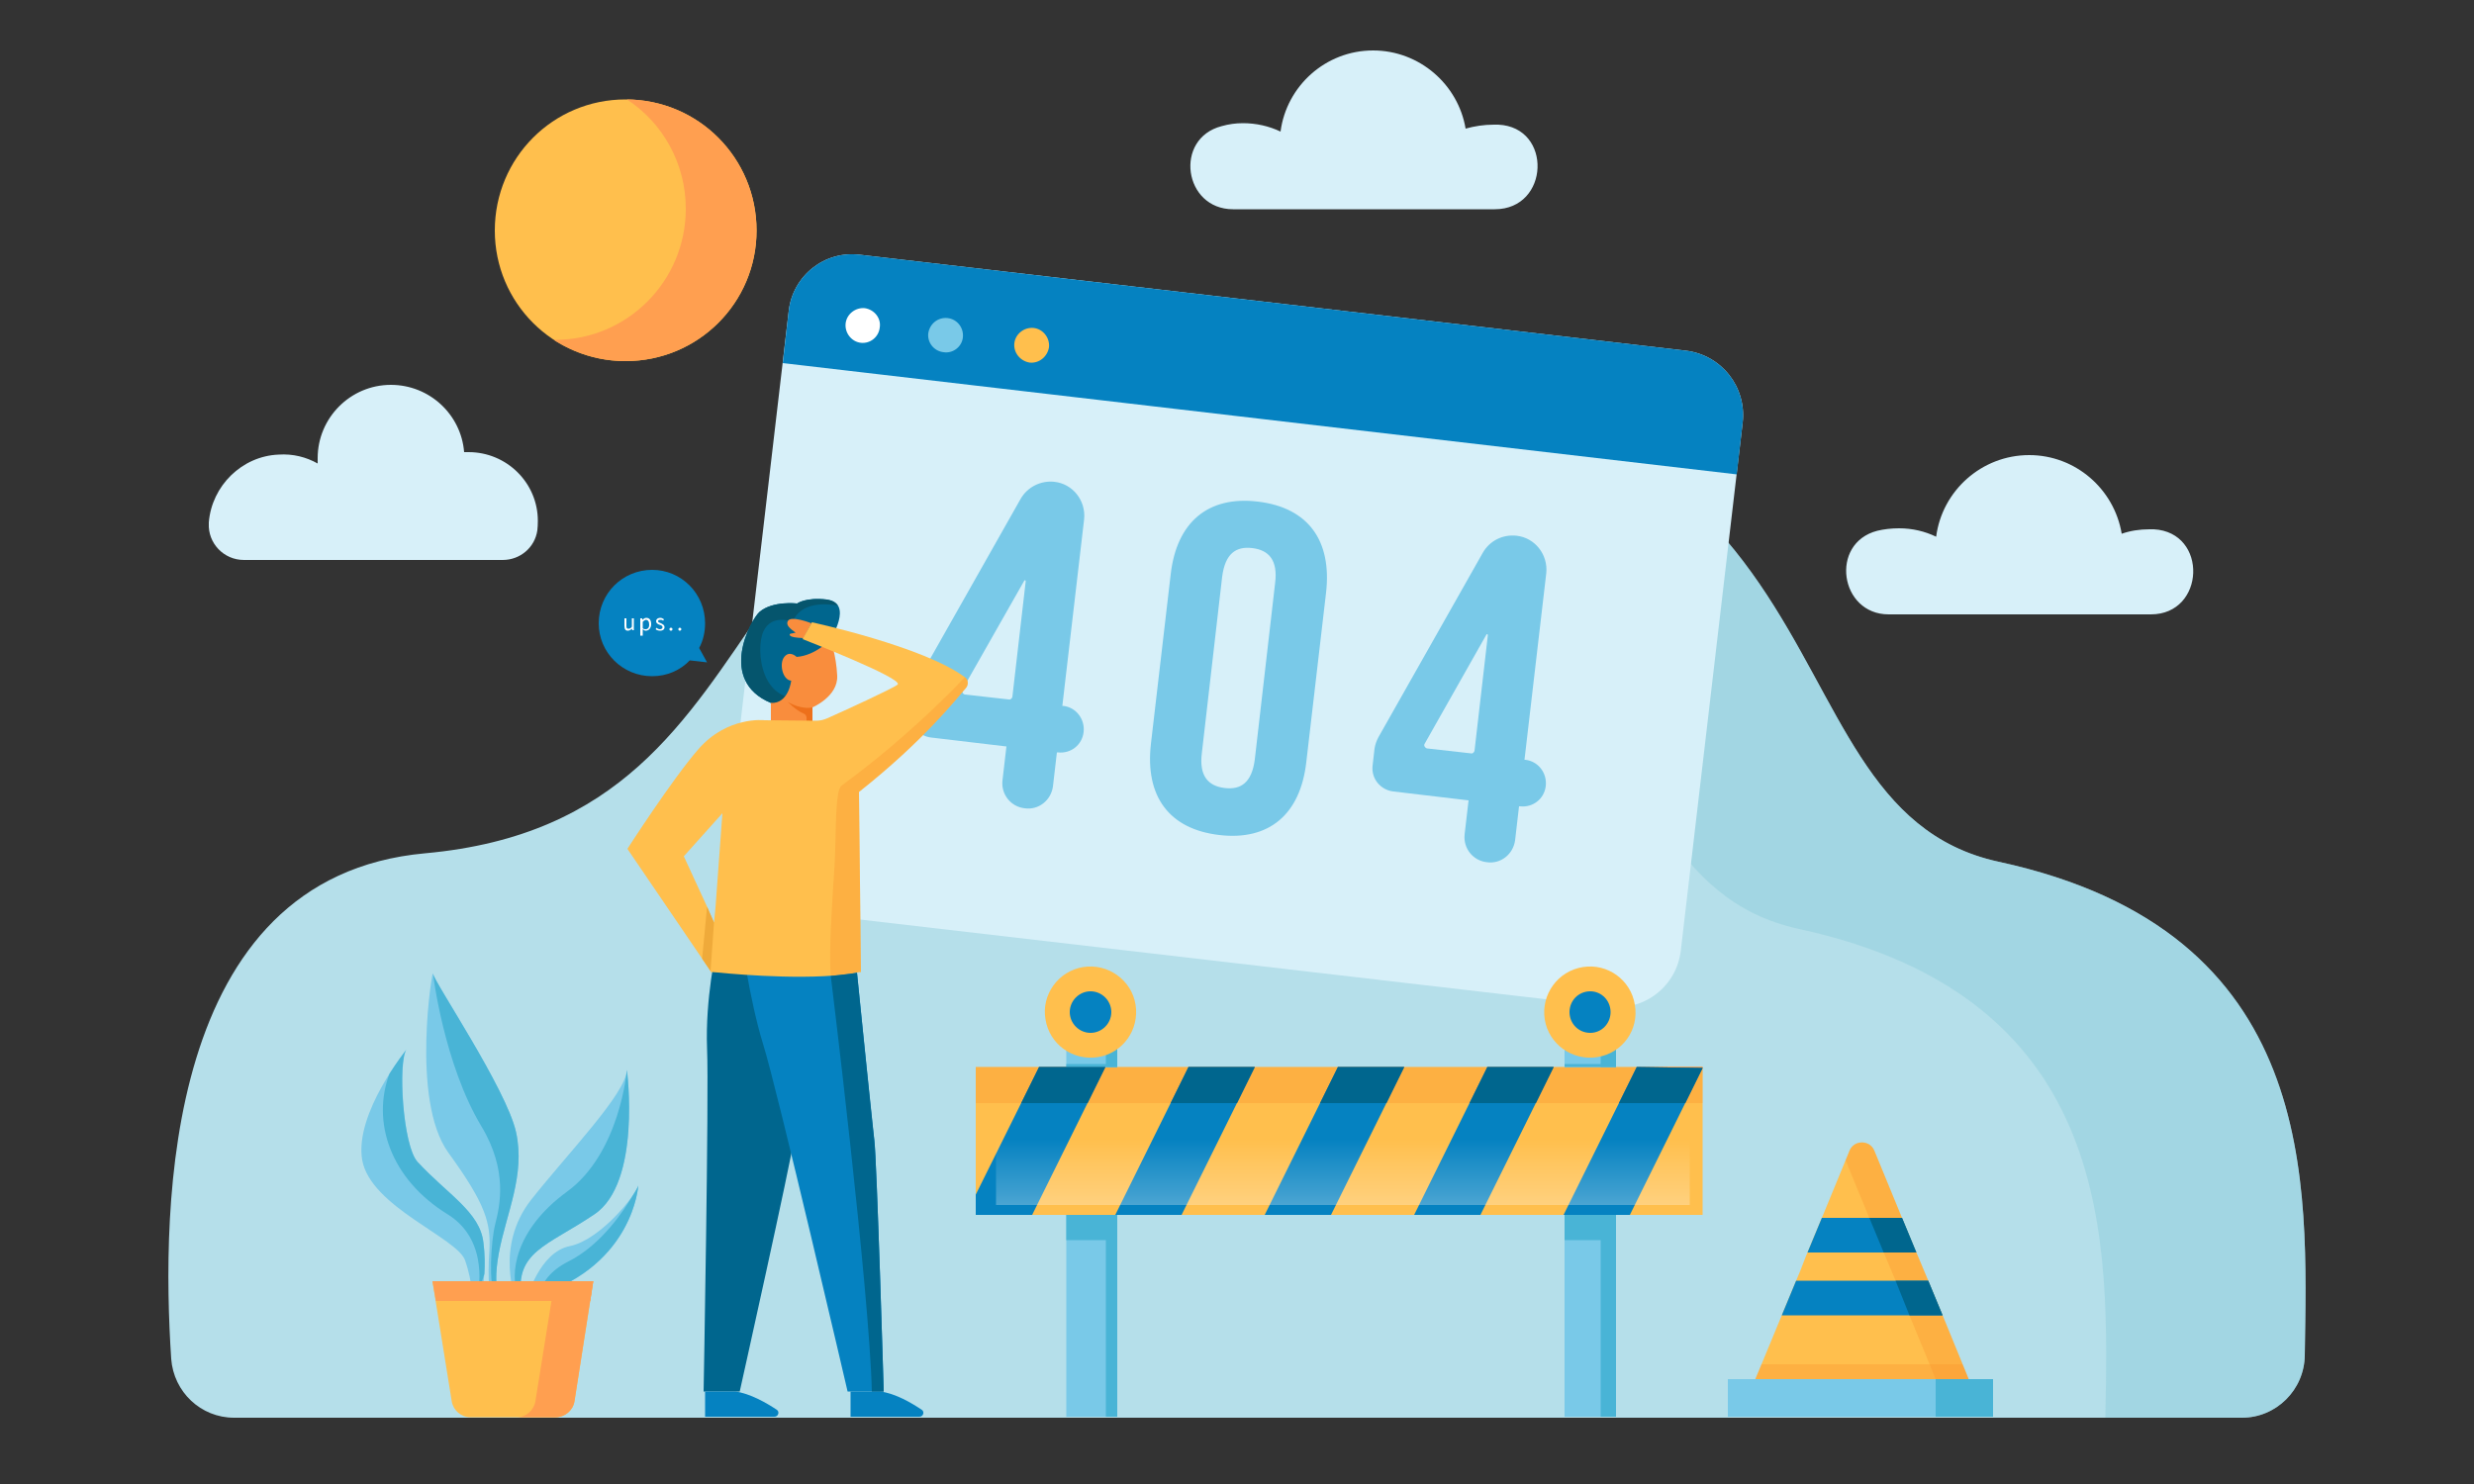 <svg version="1.2" xmlns="http://www.w3.org/2000/svg" viewBox="0 0 500 300" width="500" height="300">
    <rect x="0" y="0" width="500" height="300" fill="#333333" stroke="none"/>
    <title>NotFoundDecoration-svg</title>
    <defs>
        <linearGradient id="g1" x2="1" gradientUnits="userSpaceOnUse"
            gradientTransform="matrix(0,-24.054,225.855,0,271.414,254.342)">
            <stop offset="0" stop-color="#ffffff" stop-opacity="1" />
            <stop offset="1" stop-color="#ffffff" stop-opacity="0" />
        </linearGradient>
    </defs>
    <style>
        .s0 {
            fill: #b5dfea
        }

        .s1 {
            opacity: .5;
            fill: #90cedd
        }

        .s2 {
            fill: #79c9e8
        }

        .s3 {
            fill: #d7f0f9
        }

        .s4 {
            fill: #0582c1
        }

        .s5 {
            fill: #ffffff
        }

        .s6 {
            fill: #ffbf4d
        }

        .s7 {
            fill: #00668e
        }

        .s8 {
            fill: #05556d
        }

        .s9 {
            fill: #f98d3d
        }

        .s10 {
            fill: #ed701b
        }

        .s11 {
            fill: none
        }

        .s12 {
            fill: #efaa3a
        }

        .s13 {
            opacity: .3;
            fill: #f98d2b
        }

        .s14 {
            fill: #49b4d6
        }

        .s15 {
            fill: #ff9f50
        }

        .s16 {
            fill: #f77e2d
        }

        .s17 {
            opacity: .5;
            fill: url(#g1)
        }
    </style>
    <path id="Layer" class="s0"
        d="m453.1 286.6c6.9 0 12.6-5.6 12.7-12.6 0.5-34.6 3.3-85.7-61.9-99.8-52.8-11.5-21.5-105.3-163.7-99.3-102.1 4.4-75 90.4-154.3 97.6-52.9 4.8-53.3 71.6-51.3 102.2 0.5 6.7 6 11.9 12.7 11.9 0 0 405.8 0 405.8 0z" />
    <g id="Layer">
        <path id="Layer" class="s1"
            d="m403.9 174.2c-52.8-11.5-21.5-105.3-163.7-99.3-24.3 1.1-41.3 6.7-54.1 14.9q6.5-0.9 13.8-1.2c142.2-6.1 110.9 87.8 163.7 99.2 64.5 14 62.5 64.1 61.9 98.8h27.6c6.9 0 12.6-5.6 12.7-12.6 0.5-34.6 3.3-85.7-61.9-99.8z" />
    </g>
    <g id="Layer">
        <g id="Layer">
            <path id="Layer" class="s3"
                d="m340.8 70.9l-167-19.4c-7.1-0.9-13.6 4.2-14.4 11.4l-12.5 106.7c-0.8 7.2 4.3 13.6 11.5 14.5l166.9 19.4c7.1 0.9 13.6-4.2 14.4-11.4l12.5-106.7c0.8-7.2-4.3-13.6-11.4-14.5z" />
            <path id="Layer" class="s4"
                d="m351 95.9l1.2-10.5c0.8-7.2-4.3-13.6-11.4-14.5l-167-19.4c-7.1-0.9-13.6 4.2-14.4 11.4l-1.2 10.5z" />
            <g id="Layer">
                <path id="Layer" fill-rule="evenodd" class="s2"
                    d="m185.2 138.1l21.1-37.3c1.4-2.4 4.1-3.7 6.8-3.4 3.7 0.4 6.4 3.8 6 7.6l-4.4 37.7h0.2c2.6 0.3 4.4 2.7 4.1 5.3-0.3 2.6-2.6 4.4-5.2 4.1h-0.2l-0.8 6.9c-0.4 2.8-2.9 4.8-5.7 4.4-2.8-0.3-4.8-2.8-4.5-5.6l0.8-6.9-15.2-1.8c-2.6-0.3-4.5-2.6-4.2-5.2l0.4-3.5q0.2-1.2 0.8-2.3zm19.4 2.8l2.7-23.4c0-0.2-0.2-0.3-0.3-0.1l-12.5 22c-0.2 0.4 0.1 0.9 0.5 1l8.9 1c0.3 0.1 0.6-0.2 0.7-0.5z" />
                <path id="Layer" fill-rule="evenodd" class="s2"
                    d="m278.6 149l21.1-37.3c1.4-2.4 4-3.7 6.8-3.4 3.7 0.4 6.4 3.8 6 7.6l-4.4 37.7h0.2c2.6 0.3 4.4 2.7 4.1 5.3-0.3 2.6-2.6 4.4-5.2 4.1h-0.2l-0.8 6.9c-0.4 2.8-2.9 4.8-5.7 4.4-2.8-0.3-4.8-2.8-4.5-5.6l0.8-6.9-15.2-1.8c-2.6-0.3-4.5-2.6-4.2-5.2l0.4-3.5q0.2-1.2 0.8-2.3zm19.4 2.8l2.7-23.4c0-0.2-0.2-0.3-0.3-0.1l-12.5 22.1c-0.2 0.3 0.1 0.8 0.5 0.9l8.9 1c0.3 0.1 0.6-0.2 0.7-0.5z" />
                <path id="Layer" fill-rule="evenodd" class="s2"
                    d="m236.6 116.1c1.2-10.5 7.5-15.9 17.6-14.7 10.2 1.2 15 7.9 13.8 18.4l-4 34.3c-1.2 10.5-7.5 15.9-17.6 14.7-10.2-1.2-15-7.9-13.8-18.4zm6.3 36.1c-0.6 4.7 1.3 6.7 4.6 7.1 3.3 0.4 5.5-1.1 6.1-5.8l4.1-35.6c0.6-4.7-1.3-6.7-4.6-7.1-3.3-0.4-5.5 1.1-6.1 5.8z" />
            </g>
            <g id="Layer">
                <path id="Layer" class="s5"
                    d="m177.8 66.2c-0.2 1.9-1.9 3.3-3.8 3.1-1.9-0.2-3.3-2-3.1-3.9 0.2-1.9 2-3.3 3.9-3.1 1.9 0.3 3.3 2 3 3.9z" />
                <path id="Layer" class="s2"
                    d="m194.6 68.2c-0.2 1.9-2 3.3-3.9 3-1.9-0.2-3.3-1.9-3.1-3.8 0.3-2 2-3.3 3.9-3.1 1.9 0.2 3.3 1.9 3.1 3.9z" />
                <path id="Layer" class="s6"
                    d="m212 70.2c-0.3 1.9-2 3.3-3.9 3.1-1.9-0.3-3.3-2-3.1-3.9 0.2-1.9 2-3.3 3.9-3.1 1.9 0.2 3.3 2 3.1 3.9z" />
            </g>
        </g>
    </g>
    <g id="Layer">
        <path id="Layer" class="s7"
            d="m144.8 191.8c0 0-2.3 10-1.9 20.2 0.4 9.2-0.7 69.3-0.7 69.3h7.3c0 0 10.5-47.1 10.9-50.8 0.4-3.7 5.6-40.9 5.6-40.9z" />
        <path id="Layer" class="s4"
            d="m149.7 189c0 0 1.7 12.9 4.5 22 2.9 9.2 17.1 70.3 17.1 70.3h7.3c0 0-1.4-47.1-1.9-50.8-0.5-3.7-4.2-40.9-4.2-40.9z" />
        <path id="Layer" class="s4"
            d="m171.9 281.3v5.1h13.9c0.8 0 1.1-1 0.5-1.4-2.1-1.4-5.3-3.3-8.4-3.7 0 0-6 0-6 0z" />
        <path id="Layer" class="s4"
            d="m142.5 281.3v5.1h14c0.8 0 1.1-1 0.5-1.4-2.1-1.4-5.4-3.3-8.4-3.7 0 0-6.1 0-6.1 0z" />
        <g id="Layer">
            <path id="Layer" class="s7"
                d="m167.8 129.3c0 0 4.8-7.4-0.7-8.1-4.3-0.5-6 0.8-6 0.8 0 0-4.9-0.6-7.6 1.7-1.8 1.6-8.5 13.9 2.3 18.4 10.9 4.4 8.6-7 8.6-7z" />
            <path id="Layer" class="s8"
                d="m167.1 121.2c-4.3-0.5-6 0.8-6 0.8 0 0-4.9-0.6-7.6 1.7-1.8 1.6-8.5 13.9 2.3 18.4 5.1 2.1 7.3 0.7 8.2-1.4-10.3 2.9-11.4-9.5-9.7-13.1 1.7-3.6 5.9-1.9 5.9-1.9 1.6-4.1 6.9-3.7 9.1-3.3-0.4-0.6-1.1-1-2.2-1.2z" />
            <path id="Layer" class="s9"
                d="m161 132.8c0 0-1.4-1.4-2.5 0-1.1 1.4-0.3 4.7 1.4 4.8 0 0-0.5 4.7-4.1 4.5v3.7h8.4v-2.8c0 0 5.2-2.2 5-6.4-0.2-4.3-1.4-7.3-1.4-7.3 0 0-2.9 3.2-6.8 3.5z" />
            <path id="Layer" class="s10"
                d="m162.3 144.2c0.8 0.3 0.7 0.8 0.7 1.6h1.2v-2.8c0 0-2 0.6-5-1.1 0 0 1.7 1.7 3.1 2.3z" />
        </g>
        <path id="Layer" class="s9"
            d="m164 126c0 0-4.3-1.7-4.8-0.4-0.4 0.8 0.5 1.5 1.6 2.3l-1 0.2c-0.2 0-0.3 0.3-0.1 0.4 0.3 0.3 1 0.4 2.7 0.5z" />
        <g id="Layer">
            <path id="Layer" class="s11" d="m138.2 173.1l5.8 18.7-0.1-0.9 0.1 0.9 2-27.3z" />
            <path id="Layer" fill-rule="evenodd" class="s6"
                d="m195.2 139.1c-2.2 2.5-8.5 10.6-21.6 21l0.4 36.4h-0.3c-8.2 1.8-23.7 0.6-28.6 0.1-1-0.1-1.5-0.1-1.5-0.1v-0.2l-1.7-2.5-15.1-22.2c0 0 9-14 14.3-20.1 5.9-6.8 13.4-5.9 13.4-5.9l10.4 0.1q1.2 0 2.3-0.5c3.4-1.5 13.4-6.1 14.2-6.8 1.4-1.2-19.2-9.2-19.2-9.2l1.9-3.4c0 0 22.6 4.9 30.9 11.1 0.7 0.5 0.8 1.5 0.2 2.2zm-50.6 44.4l1.4-19.1-7.8 8.7 4.7 10.2 1.4 3.2z" />
        </g>
        <path id="Layer" class="s12" d="m142.9 183.3l1.4 3.2-0.7 9.8-1.7-2.5z" />
        <path id="Layer" class="s13"
            d="m170.1 158.8c-1.4 1-1.1 10-1.4 15.6-0.6 9.4-1.2 17.6-0.8 22.9 2.2-0.2 4.2-0.4 5.8-0.8h0.3l-0.4-36.4c13.1-10.4 19.4-18.5 21.6-21 0.6-0.7 0.5-1.7-0.2-2.2 0 0-10.4 11.3-24.9 21.9z" />
        <path id="Layer" class="s7"
            d="m176.7 230.5c-0.3-2.7-2.4-22.8-3.5-33.8l-5.3 0.6c0 0 7.8 63.3 8.3 84h2.4c0 0-1.4-47.1-1.9-50.8z" />
        <g id="Layer">
            <path id="Layer" class="s4"
                d="m142.9 133.9l-1.6-2.9c0.8-1.5 1.2-3.2 1.2-5 0-6-4.8-10.8-10.7-10.8-6 0-10.8 4.8-10.8 10.8 0 5.9 4.8 10.7 10.8 10.7 3 0 5.7-1.2 7.6-3.2z" />
            <g id="Layer">
                <path id="Layer" class="s5"
                    d="m126.2 125h0.4v1.5c0 0.5 0.1 0.6 0.4 0.6 0.3 0 0.5-0.1 0.7-0.4v-1.7h0.4v2.4h-0.3l-0.1-0.3c-0.2 0.2-0.5 0.4-0.8 0.4-0.5 0-0.7-0.3-0.7-1 0 0 0-1.5 0-1.5z" />
                <path id="Layer" fill-rule="evenodd" class="s5"
                    d="m129.9 127.7v0.8h-0.5v-3.5h0.4v0.3c0.3-0.2 0.5-0.4 0.8-0.4 0.7 0 1 0.5 1 1.3 0 0.8-0.5 1.3-1.1 1.3q-0.3 0-0.6-0.3zm0.6-0.5c0.4 0 0.7-0.3 0.7-0.9 0-0.6-0.2-1-0.7-1q-0.3 0.1-0.6 0.4v1.3c0.2 0.2 0.4 0.2 0.6 0.2z" />
                <path id="Layer" class="s5"
                    d="m132.7 126.9c0.2 0.2 0.4 0.3 0.7 0.3 0.3 0 0.5-0.2 0.5-0.4 0-0.3-0.3-0.4-0.6-0.5-0.3-0.1-0.7-0.3-0.7-0.7 0-0.4 0.3-0.7 0.9-0.7 0.3 0 0.5 0.2 0.7 0.3l-0.2 0.3c-0.1-0.2-0.3-0.2-0.5-0.2-0.4 0-0.5 0.1-0.5 0.3 0 0.2 0.3 0.3 0.6 0.4 0.3 0.2 0.7 0.3 0.7 0.8 0 0.4-0.3 0.7-0.9 0.7-0.3 0-0.7-0.1-0.9-0.3z" />
                <path id="Layer" class="s5"
                    d="m135.6 126.9c0.2 0 0.3 0.1 0.3 0.3 0 0.2-0.1 0.3-0.3 0.3-0.2 0-0.3-0.1-0.3-0.3 0-0.2 0.1-0.3 0.3-0.3z" />
                <path id="Layer" class="s5"
                    d="m137.4 126.9c0.1 0 0.3 0.1 0.3 0.3 0 0.2-0.2 0.3-0.3 0.3-0.2 0-0.3-0.1-0.3-0.3 0-0.2 0.1-0.3 0.3-0.3z" />
            </g>
        </g>
    </g>
    <g id="Layer">
        <g id="Layer">
            <g id="Layer">
                <path id="Layer" class="s2"
                    d="m101.5 263.5c0 0-2.2-2.1-0.7-10.1 1.5-8.1 5.4-15.8 3.5-24.5-1.9-8.7-16.7-30.6-16.8-32.1 0-1.5-4.6 25.5 3.1 36.2 7.7 10.6 8.6 14.3 8.3 19.9-0.4 5.6 0 10.1 0.9 11.4z" />
                <path id="Layer" class="s14"
                    d="m100.1 247.4c-0.9 3.5-1.4 12.5 0 14.7q0.2 0.2 0.6-0.3c-0.4-1.5-0.7-4.1 0.1-8.4 1.5-8.1 5.4-15.8 3.5-24.5-1.9-8.7-16.7-30.6-16.8-32.1 0 0 2.2 18.3 9.8 30.9 5.4 9 3.7 16.1 2.8 19.7z" />
            </g>
            <g id="Layer">
                <path id="Layer" class="s2"
                    d="m104.3 262.9c0 0-4.4-10.8 3-20.3 7.4-9.4 19.2-21.5 19.4-26.3 0 0 3 22.8-6.6 29.2-9.6 6.5-16.3 7.5-14.7 17.4z" />
                <path id="Layer" class="s14"
                    d="m114.6 240.9c-10.7 7.8-11.6 16.8-9.9 21q0.2 0.5 0.7 0.6c-1.4-9.5 5.2-10.6 14.7-17 9.6-6.4 6.6-29.2 6.6-29.2 0 0-1.4 16.8-12.1 24.6z" />
            </g>
            <g id="Layer">
                <path id="Layer" class="s2"
                    d="m97.1 263.2c0 0 1.4-5.8 0.6-12-0.7-6.2-7.2-9.7-13.3-16.3-3.1-3.4-4-21.2-2.1-22.9 0 0-10.7 13-9.1 22.5 1.7 9.5 19.2 15.7 20.8 20.3 1.6 4.6 1.5 8.4 1.5 8.4z" />
                <g id="Layer">
                    <path id="Layer" class="s14"
                        d="m78.7 217.1c-3.6 9.6 0.1 21.2 11.8 28.4 8.7 5.4 6 16.4 6 16.4l1.4-4.4c0.1-1.8 0.1-4-0.2-6.3-0.7-6.2-7.2-9.7-13.3-16.3-3-3.2-4-20-2.3-22.7-0.5 0.7-1.9 2.5-3.4 4.9z" />
                    <path id="Layer" class="s14" d="m82.1 212.2q0.2-0.2 0.2-0.2-0.1 0.1-0.2 0.2z" />
                </g>
            </g>
            <g id="Layer">
                <path id="Layer" class="s2"
                    d="m106.5 262.5c0 0 2.5-9.4 8.7-10.6 6.2-1.3 13.4-10.4 13.8-12.3 0 0.1-1.1 17.4-22.5 22.9z" />
                <path id="Layer" class="s14"
                    d="m114.9 255c-3.8 1.9-5.4 4.4-6 6.8 19.1-6.2 20.1-22.1 20.1-22.1-0.1 0.3-0.5 1-1 1.8-1.9 3.2-6.4 10.1-13.1 13.5z" />
            </g>
        </g>
        <path id="Layer" class="s6" d="m119.9 259h-32.5l3.9 24.3c0.3 1.8 1.9 3.2 3.7 3.2h17.3c1.9 0 3.5-1.4 3.8-3.2z" />
        <path id="Layer" class="s15" d="m119.3 263l0.6-4h-32.5l0.7 4z" />
        <path id="Layer" class="s15"
            d="m112.1 259l-3.9 24.3c-0.3 1.8-1.9 3.2-3.7 3.2h7.8c1.9 0 3.5-1.4 3.8-3.2l3.8-24.3z" />
    </g>
    <g id="Layer">
        <path id="Layer" class="s6" d="m197.2 215.7h146.9v29.9h-146.9z" />
        <path id="Layer" class="s13" d="m197.2 215.7h146.9v7.3h-146.9z" />
        <path id="Layer" class="s16" d="m210 215.7h13.4l-3.6 7.3h-13.4z" />
        <path id="Layer" class="s16" d="m240.2 215.7h13.4l-3.6 7.3h-13.4z" />
        <path id="Layer" class="s16" d="m270.4 215.7h13.4l-3.6 7.3h-13.4z" />
        <path id="Layer" class="s16" d="m300.6 215.7h13.4l-3.6 7.3h-13.4z" />
        <path id="Layer" class="s16" d="m344.1 215.7v0.2l-3.5 7.1h-13.4l3.6-7.3z" />
        <path id="Layer" class="s2" d="m215.5 245.6h10.3v40.8h-10.3z" />
        <path id="Layer" class="s14" d="m223.5 245.6h2.3v40.8h-2.3z" />
        <path id="Layer" class="s2" d="m316.2 245.6h10.4v40.8h-10.4z" />
        <path id="Layer" class="s14" d="m323.5 245.6h3.1v40.8h-3.1z" />
        <path id="Layer" class="s14" d="m215.5 245.6h10.3v5.1h-10.3z" />
        <path id="Layer" class="s14" d="m316.2 245.6h10.4v5.1h-10.4z" />
        <path id="Layer" class="s2" d="m215.5 211.1h10.3v4.6h-10.3z" />
        <path id="Layer" class="s14" d="m223.5 211.1h2.3v4.6h-2.3z" />
        <path id="Layer" class="s2" d="m316.2 211.1h10.4v4.6h-10.4z" />
        <path id="Layer" class="s14" d="m323.5 211.1h3.1v4.6h-3.1z" />
        <path id="Layer" class="s14" d="m215.5 215.1h10.3v0.6h-10.3z" />
        <path id="Layer" class="s14" d="m316.2 215.1h10.4v0.6h-10.4z" />
        <g id="Layer">
            <g id="Layer">
                <path id="Layer" class="s4" d="m223.4 215.7l-14.8 29.9h-11.4v-4.1l12.8-25.8z" />
                <path id="Layer" class="s4" d="m240.2 215.7l-14.8 29.9h13.4l14.8-29.9z" />
                <path id="Layer" class="s4" d="m283.8 215.7l-14.8 29.9h-13.4l14.8-29.9z" />
                <path id="Layer" class="s4" d="m314 215.7l-14.8 29.9h-13.4l14.8-29.9z" />
                <path id="Layer" class="s4" d="m330.8 215.7l-14.8 29.9h13.4l14.7-29.7z" />
            </g>
        </g>
        <g id="Layer">
            <g id="Layer">
                <path id="Layer" class="s7" d="m223.4 215.7l-3.6 7.3h-13.4l3.6-7.3z" />
                <path id="Layer" class="s7" d="m253.6 215.7l-3.6 7.3h-13.4l3.6-7.3z" />
                <path id="Layer" class="s7" d="m283.8 215.7l-3.6 7.3h-13.4l3.6-7.3z" />
                <path id="Layer" class="s7" d="m314 215.7l-3.6 7.3h-13.4l3.6-7.3z" />
                <path id="Layer" class="s7" d="m344.1 215.9l-3.5 7.1h-13.4l3.6-7.3z" />
            </g>
        </g>
        <path id="Layer" class="s17" d="m201.3 228.7h140.2v14.9h-140.2z" />
        <path id="Layer" class="s6"
            d="m221.9 213.7c-5.1 0.8-9.8-2.6-10.6-7.6-0.9-5 2.6-9.8 7.6-10.6 5-0.8 9.8 2.6 10.6 7.6 0.8 5.1-2.6 9.8-7.6 10.6z" />
        <path id="Layer" class="s4"
            d="m224.6 204.6c0-2.3-1.9-4.2-4.2-4.2-2.3 0-4.2 1.9-4.2 4.2 0 2.3 1.9 4.2 4.2 4.2 2.3 0 4.2-1.9 4.2-4.2z" />
        <path id="Layer" class="s6"
            d="m322.8 213.7c-5 0.8-9.8-2.6-10.6-7.6-0.8-5 2.6-9.8 7.7-10.6 5-0.8 9.7 2.6 10.5 7.6 0.9 5.1-2.5 9.8-7.6 10.6z" />
        <path id="Layer" class="s4"
            d="m325.5 204.6c0-2.3-1.8-4.2-4.1-4.2-2.4 0-4.2 1.9-4.2 4.2 0 2.3 1.8 4.2 4.2 4.2 2.3 0 4.1-1.9 4.1-4.2z" />
    </g>
    <g id="Layer">
        <path id="Layer" class="s6"
            d="m399.7 283.3h-46.8l7.2-17.4 2.9-7 0.8-1.9 1.2-3.1 0.3-0.7 2.9-7 0.5-1.2 5.1-12.4c0.9-2.2 4.1-2.2 5 0l5.1 12.4 0.5 1.2 2.9 7 0.3 0.7 1.3 3.1 0.8 1.9 2.9 7z" />
        <path id="Layer" class="s13" d="m356 275.8l-3.1 7.5h46.8l-3.1-7.5z" />
        <path id="Layer" class="s2" d="m349.2 278.8h53.6v7.6h-53.6z" />
        <path id="Layer" class="s14" d="m391.2 278.8h11.6v7.6h-11.6z" />
        <g id="Layer">
            <path id="Layer" class="s13"
                d="m397.9 278.8h-6.7l-5.3-12.9-2.8-7-0.8-1.9-1.3-3.1-0.3-0.6-2.9-7-0.5-1.3-4.3-10.4 0.8-2c0.9-2.2 4.1-2.2 5 0l5.1 12.4 0.5 1.3 2.9 7 0.3 0.6 1.3 3.1 0.8 1.9 2.9 7z" />
            <g id="Layer">
                <path id="Layer" class="s4" d="m387.3 253.2h-22l2.9-7h16.2z" />
                <path id="Layer" class="s4" d="m392.6 265.9h-32.5l2.9-7h26.7z" />
                <path id="Layer" class="s7" d="m387.3 253.2h-6.6l-2.9-7h6.6z" />
                <path id="Layer" class="s7" d="m392.6 265.9h-6.7l-2.8-7h6.6z" />
            </g>
        </g>
    </g>
    <g id="Layer">
        <path id="Layer" class="s3"
            d="m101.6 113.2c3.5 0 6.5-2.5 7-6q0.1-0.9 0.1-1.9c0-7.7-6.3-13.9-14-13.9q-0.4 0-0.9 0c-0.6-7.6-7-13.6-14.8-13.6-8.2 0-14.8 6.7-14.8 14.8q0 0.6 0 1.1c-2.3-1.3-5-2-7.9-1.8-7.4 0.3-13.5 6.3-14.1 13.7q0 0.1 0 0.2c-0.2 4 3 7.4 7.1 7.4 0 0 52.3 0 52.3 0z" />
        <path id="Layer" class="s3"
            d="m434.7 124.2c11 0 11.6-16.6 0.6-17.2q-0.4 0-0.9 0c-2 0-3.9 0.3-5.6 0.9-1.5-9-9.3-15.9-18.7-15.9-9.6 0-17.6 7.2-18.8 16.5-2.3-1.1-4.8-1.7-7.5-1.7q-2.3 0-4.4 0.5c-9.7 2.5-7.6 16.9 2.3 16.9 0 0 53 0 53 0z" />
        <path id="Layer" class="s3"
            d="m302.1 42.3c11.1 0 11.7-16.6 0.7-17.1q-0.5 0-0.9 0c-2 0-3.9 0.3-5.7 0.8-1.5-8.9-9.3-15.8-18.7-15.8-9.6 0-17.5 7.2-18.7 16.4-2.3-1.1-4.9-1.7-7.6-1.7q-2.2 0-4.3 0.6c-9.7 2.5-7.7 16.8 2.3 16.8z" />
        <path id="Layer" class="s6"
            d="m126.4 73c-14.6 0-26.4-11.8-26.4-26.4 0-14.7 11.8-26.5 26.4-26.5 14.7 0 26.5 11.8 26.5 26.5 0 14.6-11.8 26.4-26.5 26.4z" />
        <path id="Layer" class="s15"
            d="m126.7 20.1c7.2 4.7 11.9 12.9 11.9 22.1 0 14.6-11.8 26.5-26.4 26.5q-0.2 0-0.3 0c4.2 2.7 9.2 4.3 14.5 4.3 14.7 0 26.5-11.8 26.5-26.4 0-14.6-11.7-26.4-26.2-26.5z" />
    </g>
</svg>